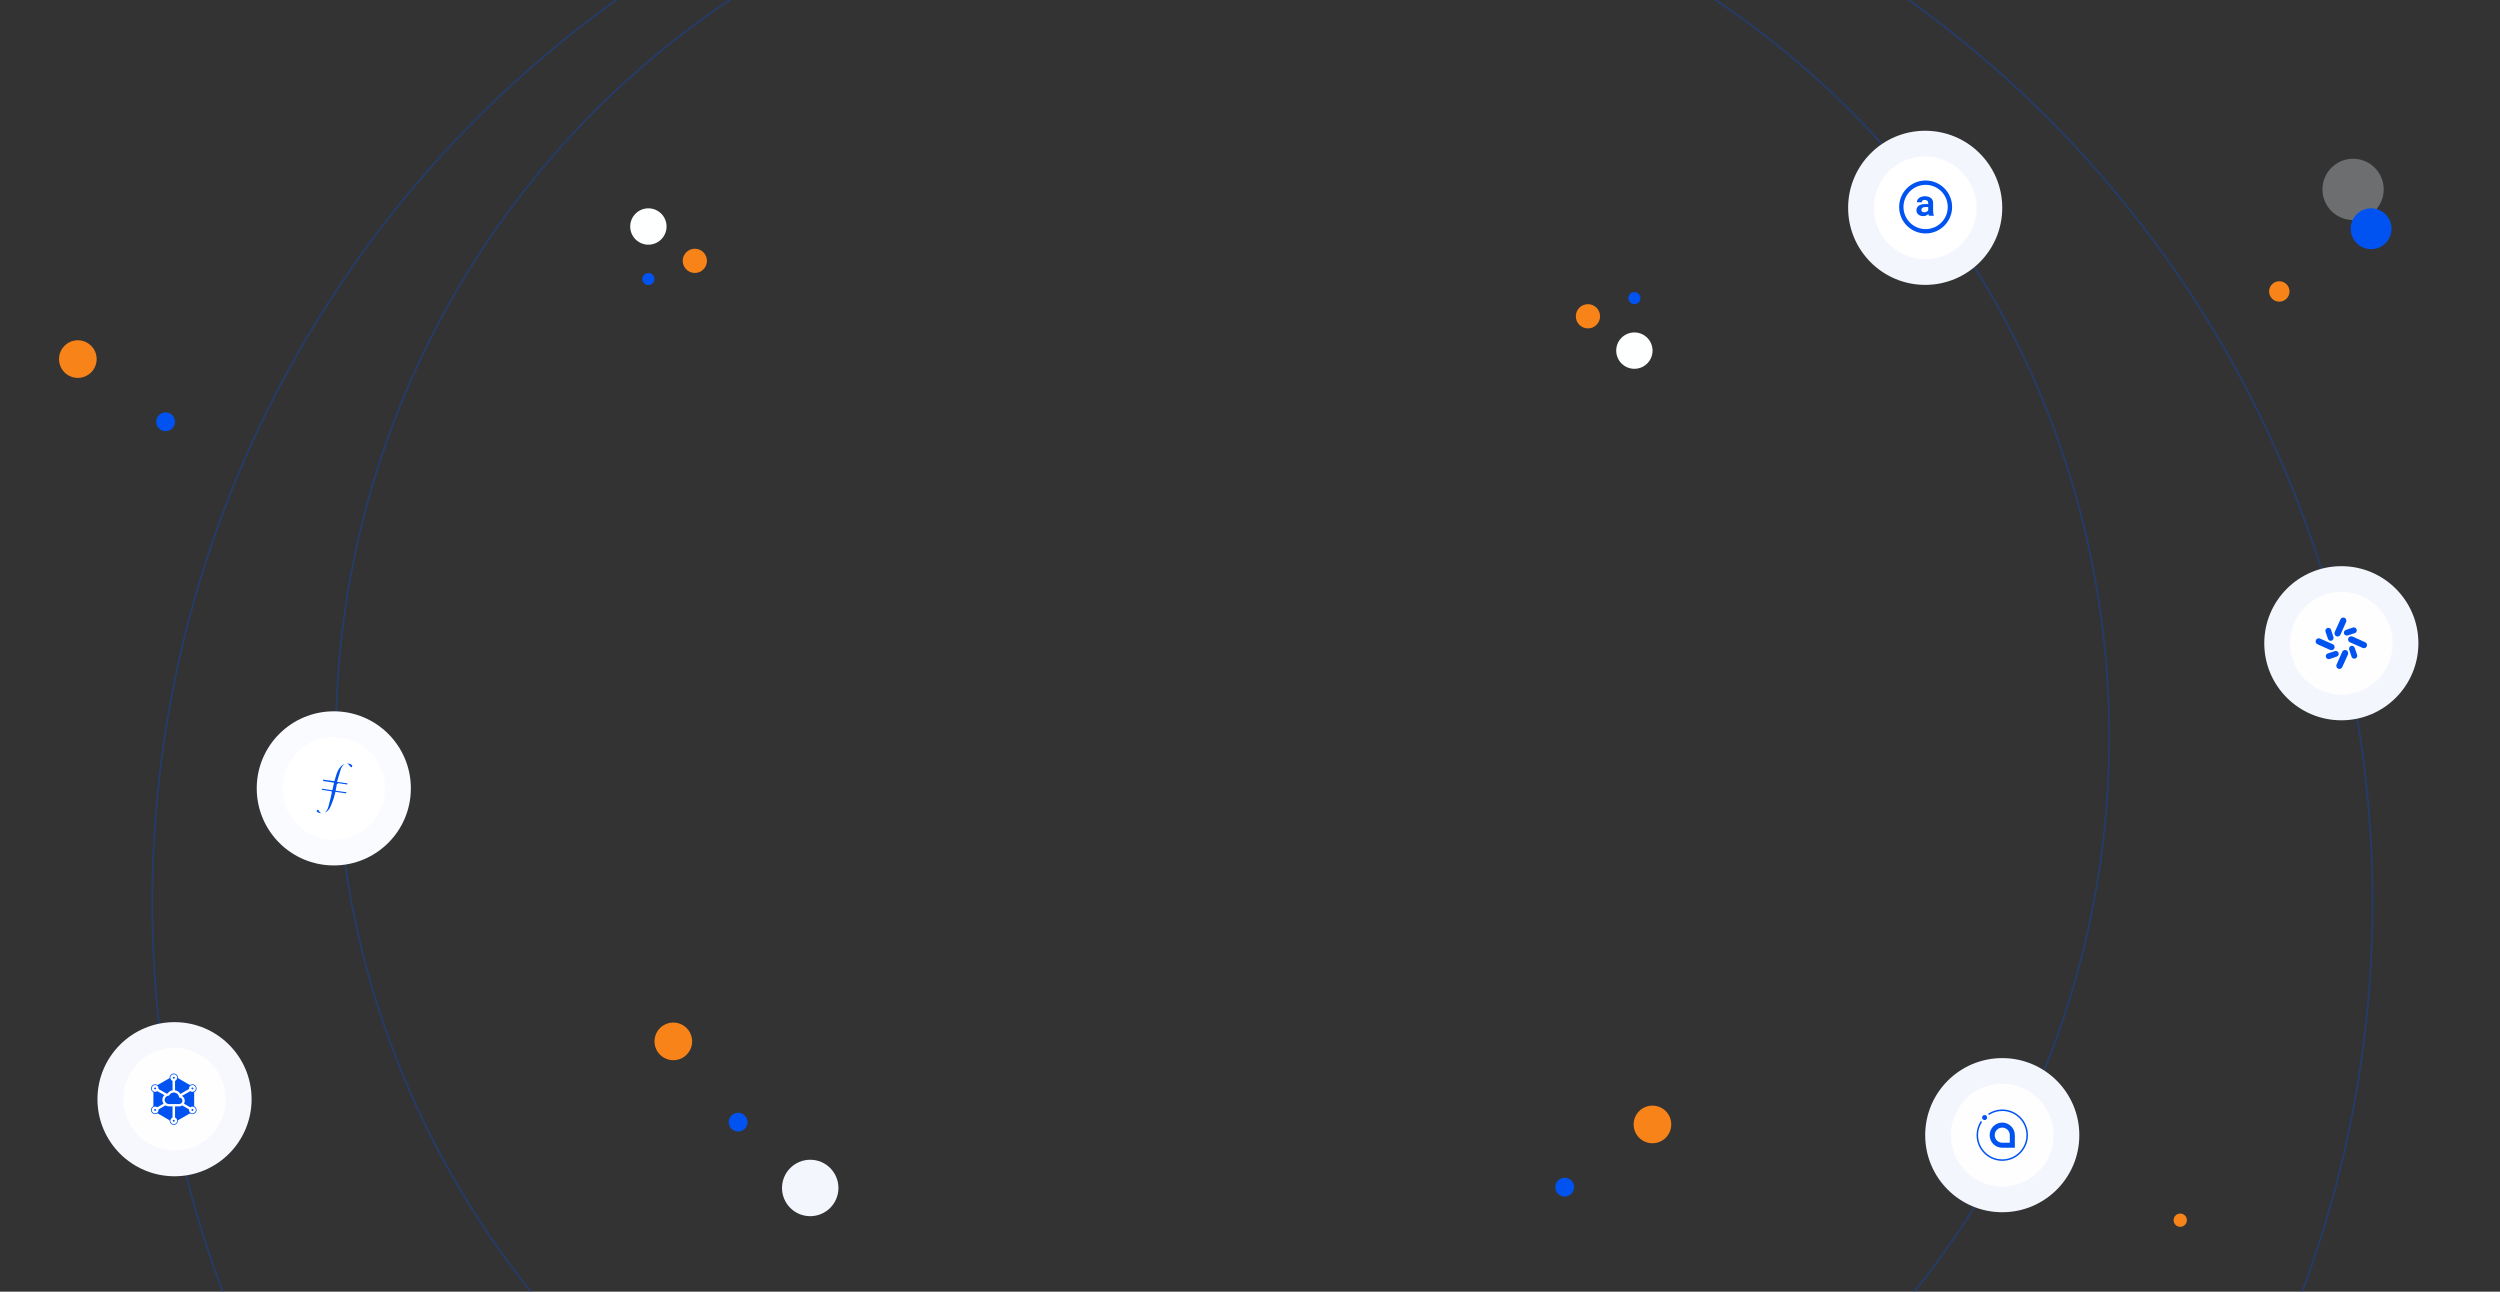 <svg width="1440" height="744" viewBox="0 0 1440 744" fill="none" xmlns="http://www.w3.org/2000/svg">
<rect x="0" y="0" width="1440" height="744" fill="#333333" stroke="none"/>
<g clip-path="url(#clip0)">
<circle opacity="0.3" cx="1355.38" cy="109.087" r="17.645" fill="#F4F6FD"/>
<circle cx="1312.88" cy="167.882" r="5.882" fill="#F88419"/>
<circle opacity="0.3" cx="727.159" cy="519.948" r="639.448" stroke="#0053F1"/>
<circle opacity="0.3" cx="704.224" cy="424.51" r="510.718" stroke="#0053F1"/>
<circle cx="1108.91" cy="119.703" r="44.389" fill="#F4F6FD"/>
<path fill-rule="evenodd" clip-rule="evenodd" d="M1108.91 149.296C1092.63 149.296 1079.31 135.979 1079.31 119.556C1079.46 103.28 1092.63 89.963 1109.05 90.111C1125.33 90.259 1138.5 103.428 1138.5 119.999C1138.35 136.127 1125.18 149.296 1108.91 149.296Z" fill="white"/>
<path fill-rule="evenodd" clip-rule="evenodd" d="M1096.41 119.216C1096.41 112.173 1102.12 106.465 1109.16 106.465C1116.2 106.465 1121.91 112.173 1121.91 119.216C1121.91 126.258 1116.2 131.966 1109.16 131.966C1102.12 131.966 1096.41 126.258 1096.41 119.216ZM1109.16 103.965C1100.74 103.965 1093.91 110.793 1093.91 119.216C1093.91 127.638 1100.74 134.466 1109.16 134.466C1117.58 134.466 1124.41 127.638 1124.41 119.216C1124.41 110.793 1117.58 103.965 1109.16 103.965ZM1110.86 123.806C1110.91 123.983 1110.97 124.139 1111.03 124.275H1113.91V124.102C1113.77 123.823 1113.66 123.49 1113.58 123.102C1113.51 122.715 1113.47 122.225 1113.47 121.634V116.901C1113.47 116.262 1113.35 115.702 1113.12 115.219C1112.88 114.729 1112.55 114.325 1112.13 114.005C1111.7 113.686 1111.2 113.444 1110.63 113.281C1110.06 113.118 1109.44 113.036 1108.77 113.036C1108.03 113.036 1107.37 113.131 1106.79 113.322C1106.22 113.505 1105.73 113.757 1105.33 114.077C1104.94 114.396 1104.64 114.767 1104.43 115.188C1104.22 115.61 1104.12 116.055 1104.12 116.524H1106.96C1106.96 116.109 1107.09 115.78 1107.35 115.535C1107.62 115.283 1108.04 115.158 1108.62 115.158C1109.27 115.158 1109.77 115.314 1110.12 115.627C1110.46 115.933 1110.64 116.351 1110.64 116.881V117.534H1109.06C1107.34 117.534 1106.04 117.853 1105.17 118.492C1104.31 119.125 1103.88 120.022 1103.88 121.185C1103.88 121.661 1103.97 122.103 1104.16 122.511C1104.35 122.912 1104.62 123.259 1104.96 123.551C1105.3 123.843 1105.7 124.071 1106.17 124.234C1106.65 124.397 1107.17 124.479 1107.73 124.479C1108.08 124.479 1108.4 124.445 1108.7 124.377C1109 124.316 1109.27 124.231 1109.52 124.122C1109.77 124.007 1109.99 123.874 1110.2 123.724C1110.4 123.575 1110.58 123.415 1110.74 123.245C1110.77 123.442 1110.81 123.629 1110.86 123.806ZM1109.13 122.184C1108.88 122.252 1108.62 122.286 1108.33 122.286C1107.79 122.286 1107.38 122.161 1107.11 121.909C1106.84 121.657 1106.71 121.341 1106.71 120.961C1106.71 120.709 1106.76 120.478 1106.85 120.267C1106.95 120.049 1107.09 119.866 1107.29 119.716C1107.49 119.56 1107.74 119.441 1108.06 119.359C1108.37 119.271 1108.75 119.227 1109.19 119.227H1110.64V121.124C1110.56 121.266 1110.44 121.409 1110.3 121.552C1110.16 121.688 1109.99 121.81 1109.79 121.919C1109.59 122.028 1109.37 122.116 1109.13 122.184Z" fill="#0053F1"/>
<circle cx="192.265" cy="454.103" r="44.389" fill="#FAFBFE"/>
<path fill-rule="evenodd" clip-rule="evenodd" d="M192.265 483.696C175.989 483.696 162.673 470.38 162.673 453.956C162.821 437.68 175.989 424.364 192.413 424.512C208.689 424.66 221.858 437.828 221.858 454.4C221.71 470.528 208.541 483.696 192.265 483.696Z" fill="white"/>
<mask id="path-10-outside-1" maskUnits="userSpaceOnUse" x="180.908" y="438.307" width="23" height="32" fill="black">
<rect fill="white" x="180.908" y="438.307" width="23" height="32"/>
<path fill-rule="evenodd" clip-rule="evenodd" d="M194.561 451.564L193.901 455.033L200.172 455.901L199.732 457.527L193.571 456.66C193.131 458.069 192.911 459.587 192.361 460.887C191.81 462.405 191.26 463.923 190.6 465.332C189.72 467.175 188.18 468.476 186.089 468.801C184.879 469.018 183.559 468.91 182.568 468.151C182.238 467.934 181.908 467.5 181.908 467.175C181.908 466.741 182.128 466.199 182.458 465.983C182.678 465.874 183.229 465.983 183.559 466.091C183.889 466.416 184.219 466.85 184.439 467.284C185.099 468.151 185.979 468.259 186.859 467.609C187.85 466.741 188.4 465.549 188.73 464.357C189.39 461.755 190.05 459.261 190.6 456.66V456.226L184.769 455.359L184.989 453.733L191.04 454.6L191.81 451.239L185.539 450.264L185.759 448.529L192.251 449.396C192.471 448.746 192.581 448.204 192.801 447.662C193.351 445.71 193.901 443.759 195.221 442.025C196.542 440.29 198.082 439.206 200.392 439.314C201.383 439.314 202.373 439.64 203.033 440.398C203.143 440.507 203.363 440.724 203.363 440.94C203.363 441.374 203.363 441.916 203.033 442.241C202.593 442.567 202.043 442.458 201.603 442.025C201.273 441.699 201.053 441.374 200.722 441.049C200.062 440.182 199.072 440.073 198.302 440.832C197.752 441.374 197.202 442.133 196.872 442.892C196.101 445.168 195.551 447.553 194.781 449.938L200.833 450.806L200.392 452.432L194.561 451.564Z"/>
</mask>
<path fill-rule="evenodd" clip-rule="evenodd" d="M194.561 451.564L193.901 455.033L200.172 455.901L199.732 457.527L193.571 456.66C193.131 458.069 192.911 459.587 192.361 460.887C191.81 462.405 191.26 463.923 190.6 465.332C189.72 467.175 188.18 468.476 186.089 468.801C184.879 469.018 183.559 468.91 182.568 468.151C182.238 467.934 181.908 467.5 181.908 467.175C181.908 466.741 182.128 466.199 182.458 465.983C182.678 465.874 183.229 465.983 183.559 466.091C183.889 466.416 184.219 466.85 184.439 467.284C185.099 468.151 185.979 468.259 186.859 467.609C187.85 466.741 188.4 465.549 188.73 464.357C189.39 461.755 190.05 459.261 190.6 456.66V456.226L184.769 455.359L184.989 453.733L191.04 454.6L191.81 451.239L185.539 450.264L185.759 448.529L192.251 449.396C192.471 448.746 192.581 448.204 192.801 447.662C193.351 445.71 193.901 443.759 195.221 442.025C196.542 440.29 198.082 439.206 200.392 439.314C201.383 439.314 202.373 439.64 203.033 440.398C203.143 440.507 203.363 440.724 203.363 440.94C203.363 441.374 203.363 441.916 203.033 442.241C202.593 442.567 202.043 442.458 201.603 442.025C201.273 441.699 201.053 441.374 200.722 441.049C200.062 440.182 199.072 440.073 198.302 440.832C197.752 441.374 197.202 442.133 196.872 442.892C196.101 445.168 195.551 447.553 194.781 449.938L200.833 450.806L200.392 452.432L194.561 451.564Z" fill="#0053F1"/>
<path d="M193.901 455.033L193.41 454.94L193.311 455.457L193.832 455.529L193.901 455.033ZM200.172 455.901L200.655 456.031L200.803 455.483L200.241 455.405L200.172 455.901ZM199.732 457.527L199.663 458.022L200.1 458.083L200.215 457.657L199.732 457.527ZM193.571 456.66L193.641 456.164L193.22 456.105L193.094 456.511L193.571 456.66ZM192.361 460.887L191.9 460.693L191.895 460.705L191.891 460.717L192.361 460.887ZM190.6 465.332L191.051 465.548L191.053 465.544L190.6 465.332ZM186.089 468.801L186.012 468.307L186.001 468.309L186.089 468.801ZM182.568 468.151L182.872 467.754L182.858 467.743L182.843 467.733L182.568 468.151ZM182.458 465.983L182.237 465.534L182.21 465.548L182.184 465.565L182.458 465.983ZM183.559 466.091L183.91 465.735L183.826 465.653L183.715 465.616L183.559 466.091ZM184.439 467.284L183.993 467.51L184.013 467.55L184.041 467.586L184.439 467.284ZM186.859 467.609L187.156 468.011L187.173 467.999L187.189 467.985L186.859 467.609ZM188.73 464.357L189.212 464.49L189.214 464.479L188.73 464.357ZM190.6 456.66L191.089 456.763L191.1 456.712V456.66H190.6ZM190.6 456.226H191.1V455.795L190.674 455.731L190.6 456.226ZM184.769 455.359L184.273 455.292L184.207 455.781L184.695 455.853L184.769 455.359ZM184.989 453.733L185.06 453.238L184.561 453.166L184.493 453.666L184.989 453.733ZM191.04 454.6L190.969 455.095L191.425 455.16L191.528 454.712L191.04 454.6ZM191.81 451.239L192.298 451.351L192.418 450.828L191.887 450.745L191.81 451.239ZM185.539 450.264L185.043 450.201L184.982 450.683L185.462 450.758L185.539 450.264ZM185.759 448.529L185.825 448.033L185.326 447.967L185.263 448.466L185.759 448.529ZM192.251 449.396L192.184 449.892L192.592 449.946L192.724 449.557L192.251 449.396ZM192.801 447.662L193.264 447.85L193.274 447.824L193.282 447.797L192.801 447.662ZM200.392 439.314L200.369 439.814L200.381 439.814H200.392V439.314ZM203.033 440.398L202.656 440.727L202.668 440.741L202.682 440.755L203.033 440.398ZM203.033 442.241L203.33 442.643L203.359 442.622L203.384 442.598L203.033 442.241ZM200.722 441.049L200.325 441.352L200.346 441.38L200.372 441.405L200.722 441.049ZM196.872 442.892L196.413 442.692L196.405 442.712L196.398 442.732L196.872 442.892ZM194.781 449.938L194.305 449.785L194.123 450.349L194.71 450.433L194.781 449.938ZM200.833 450.806L201.315 450.936L201.463 450.391L200.903 450.311L200.833 450.806ZM200.392 452.432L200.319 452.926L200.759 452.992L200.875 452.562L200.392 452.432ZM194.07 451.471L193.41 454.94L194.392 455.127L195.052 451.658L194.07 451.471ZM193.832 455.529L200.104 456.396L200.241 455.405L193.969 454.538L193.832 455.529ZM199.69 455.77L199.25 457.396L200.215 457.657L200.655 456.031L199.69 455.77ZM199.802 457.032L193.641 456.164L193.501 457.155L199.663 458.022L199.802 457.032ZM193.094 456.511C192.868 457.234 192.697 457.99 192.522 458.693C192.344 459.408 192.159 460.081 191.9 460.693L192.821 461.082C193.112 460.393 193.313 459.656 193.492 458.935C193.675 458.202 193.834 457.495 194.048 456.809L193.094 456.511ZM191.891 460.717C191.339 462.239 190.796 463.735 190.147 465.12L191.053 465.544C191.724 464.111 192.282 462.571 192.831 461.058L191.891 460.717ZM190.149 465.117C189.331 466.83 187.92 468.01 186.012 468.307L186.166 469.295C188.44 468.942 190.109 467.52 191.051 465.548L190.149 465.117ZM186.001 468.309C184.864 468.513 183.708 468.394 182.872 467.754L182.264 468.548C183.409 469.425 184.894 469.523 186.177 469.293L186.001 468.309ZM182.843 467.733C182.735 467.662 182.614 467.545 182.524 467.416C182.479 467.353 182.448 467.295 182.429 467.248C182.409 467.198 182.408 467.175 182.408 467.175H181.408C181.408 467.487 181.557 467.779 181.705 467.991C181.862 468.214 182.072 468.423 182.294 468.569L182.843 467.733ZM182.408 467.175C182.408 467.036 182.445 466.861 182.516 466.7C182.59 466.535 182.676 466.438 182.733 466.401L182.184 465.565C181.911 465.744 181.721 466.027 181.603 466.295C181.481 466.568 181.408 466.881 181.408 467.175H182.408ZM182.679 466.431C182.642 466.449 182.636 466.441 182.696 466.438C182.746 466.436 182.816 466.44 182.902 466.451C183.074 466.474 183.263 466.52 183.403 466.566L183.715 465.616C183.524 465.553 183.273 465.491 183.032 465.46C182.912 465.444 182.782 465.434 182.657 465.439C182.542 465.443 182.384 465.462 182.237 465.534L182.679 466.431ZM183.208 466.447C183.504 466.739 183.8 467.129 183.993 467.51L184.885 467.057C184.638 466.57 184.274 466.094 183.91 465.735L183.208 466.447ZM184.041 467.586C184.43 468.097 184.925 468.435 185.501 468.511C186.076 468.587 186.643 468.39 187.156 468.011L186.562 467.207C186.195 467.478 185.882 467.552 185.632 467.52C185.383 467.487 185.108 467.337 184.837 466.981L184.041 467.586ZM187.189 467.985C188.282 467.028 188.868 465.731 189.212 464.49L188.248 464.223C187.931 465.367 187.418 466.455 186.53 467.233L187.189 467.985ZM189.214 464.479C189.873 461.885 190.537 459.377 191.089 456.763L190.111 456.556C189.564 459.145 188.907 461.625 188.245 464.234L189.214 464.479ZM191.1 456.66V456.226H190.1V456.66H191.1ZM190.674 455.731L184.842 454.864L184.695 455.853L190.527 456.721L190.674 455.731ZM185.264 455.426L185.484 453.8L184.493 453.666L184.273 455.292L185.264 455.426ZM184.918 454.228L190.969 455.095L191.111 454.105L185.06 453.238L184.918 454.228ZM191.528 454.712L192.298 451.351L191.323 451.128L190.553 454.488L191.528 454.712ZM191.887 450.745L185.616 449.769L185.462 450.758L191.734 451.733L191.887 450.745ZM186.035 450.326L186.255 448.592L185.263 448.466L185.043 450.201L186.035 450.326ZM185.693 449.025L192.184 449.892L192.317 448.901L185.825 448.033L185.693 449.025ZM192.724 449.557C192.839 449.218 192.925 448.905 193.006 448.628C193.088 448.345 193.164 448.095 193.264 447.85L192.337 447.474C192.217 447.77 192.129 448.062 192.045 448.349C191.961 448.641 191.882 448.924 191.777 449.236L192.724 449.557ZM193.282 447.797C193.835 445.834 194.365 443.975 195.619 442.327L194.823 441.722C193.437 443.543 192.866 445.586 192.319 447.526L193.282 447.797ZM195.619 442.327C196.878 440.674 198.277 439.716 200.369 439.814L200.416 438.815C197.887 438.696 196.205 439.906 194.823 441.722L195.619 442.327ZM200.392 439.814C201.282 439.814 202.116 440.107 202.656 440.727L203.41 440.07C202.629 439.173 201.483 438.814 200.392 438.814V439.814ZM202.682 440.755C202.739 440.811 202.793 440.865 202.835 440.922C202.854 440.949 202.863 440.967 202.867 440.975C202.87 440.984 202.863 440.97 202.863 440.94H203.863C203.863 440.673 203.733 440.458 203.644 440.335C203.548 440.202 203.437 440.094 203.384 440.042L202.682 440.755ZM202.863 440.94C202.863 441.165 202.862 441.364 202.83 441.543C202.798 441.719 202.745 441.823 202.682 441.885L203.384 442.598C203.651 442.335 203.763 442.004 203.814 441.72C203.864 441.438 203.863 441.15 203.863 440.94H202.863ZM202.736 441.839C202.555 441.973 202.279 441.989 201.954 441.668L201.252 442.381C201.807 442.927 202.631 443.16 203.33 442.643L202.736 441.839ZM201.954 441.668C201.807 441.524 201.683 441.378 201.544 441.214C201.408 441.053 201.257 440.874 201.073 440.693L200.372 441.405C200.518 441.549 200.642 441.695 200.781 441.86C200.917 442.02 201.068 442.2 201.252 442.381L201.954 441.668ZM201.12 440.746C200.724 440.225 200.193 439.889 199.601 439.833C199.004 439.776 198.424 440.01 197.951 440.476L198.653 441.188C198.95 440.895 199.25 440.804 199.506 440.828C199.767 440.853 200.061 441.006 200.325 441.352L201.12 440.746ZM197.951 440.476C197.361 441.057 196.772 441.868 196.413 442.692L197.33 443.091C197.632 442.398 198.143 441.691 198.653 441.188L197.951 440.476ZM196.398 442.732C196.008 443.884 195.675 445.062 195.345 446.24C195.014 447.421 194.687 448.604 194.305 449.785L195.257 450.092C195.646 448.888 195.979 447.685 196.308 446.509C196.638 445.329 196.965 444.176 197.345 443.052L196.398 442.732ZM194.71 450.433L200.762 451.301L200.903 450.311L194.852 449.443L194.71 450.433ZM200.35 450.675L199.91 452.301L200.875 452.562L201.315 450.936L200.35 450.675ZM200.466 451.937L194.635 451.07L194.488 452.059L200.319 452.926L200.466 451.937Z" fill="white" mask="url(#path-10-outside-1)"/>
<circle cx="1153.3" cy="653.856" r="44.389" fill="#F4F6FD"/>
<path fill-rule="evenodd" clip-rule="evenodd" d="M1153.3 683.449C1137.02 683.449 1123.7 670.132 1123.7 653.709C1123.85 637.433 1137.02 624.116 1153.44 624.264C1169.72 624.412 1182.89 637.581 1182.89 654.152C1182.74 670.28 1169.57 683.449 1153.3 683.449Z" fill="#FEFEFF"/>
<path fill-rule="evenodd" clip-rule="evenodd" d="M1153.13 639.06C1150.17 639.094 1147.42 639.999 1145.12 641.529L1145.66 642.215C1147.9 640.744 1150.58 639.899 1153.46 639.931C1160.88 640.014 1166.98 645.976 1167.22 653.398C1167.48 661.438 1160.88 668.034 1152.84 667.775C1145.42 667.535 1139.46 661.439 1139.37 654.014C1139.34 651.137 1140.19 648.457 1141.66 646.222L1140.97 645.681C1139.44 647.98 1138.54 650.73 1138.5 653.686C1138.41 661.773 1144.86 668.466 1152.96 668.648C1161.39 668.839 1168.28 661.951 1168.09 653.515C1167.91 645.414 1161.21 638.969 1153.13 639.06Z" fill="#0053F1"/>
<path fill-rule="evenodd" clip-rule="evenodd" d="M1144.59 643.701C1144.59 644.503 1143.94 645.152 1143.14 645.152C1142.34 645.152 1141.69 644.503 1141.69 643.701C1141.69 642.9 1142.34 642.251 1143.14 642.251C1143.94 642.251 1144.59 642.9 1144.59 643.701Z" fill="#0053F1"/>
<path fill-rule="evenodd" clip-rule="evenodd" d="M1157.65 653.856V658.208H1153.3C1150.89 658.208 1148.95 656.259 1148.95 653.856C1148.95 651.452 1150.89 649.504 1153.3 649.504C1155.7 649.504 1157.65 651.452 1157.65 653.856ZM1153.35 646.603C1149.32 646.573 1146.04 649.832 1146.04 653.856C1146.04 657.862 1149.29 661.109 1153.3 661.109H1160.55V653.947C1160.55 649.948 1157.35 646.633 1153.35 646.603Z" fill="#0053F1"/>
<circle cx="1348.61" cy="370.503" r="44.389" fill="#F4F6FD"/>
<path fill-rule="evenodd" clip-rule="evenodd" d="M1348.61 400.096C1332.33 400.096 1319.02 386.78 1319.02 370.356C1319.17 354.08 1332.33 340.764 1348.76 340.912C1365.03 341.06 1378.2 354.228 1378.2 370.8C1378.05 386.928 1364.89 400.096 1348.61 400.096Z" fill="#FEFEFF"/>
<path fill-rule="evenodd" clip-rule="evenodd" d="M1344.78 365.426L1344.75 365.351C1344.6 364.921 1344.62 364.451 1344.81 364.036L1348.09 356.761C1348.21 356.497 1348.39 356.266 1348.62 356.087C1348.85 355.909 1349.11 355.788 1349.4 355.736C1349.68 355.684 1349.98 355.702 1350.25 355.788C1350.53 355.874 1350.78 356.026 1350.99 356.23C1351.24 356.486 1351.41 356.812 1351.48 357.167C1351.55 357.522 1351.51 357.889 1351.36 358.22L1348.1 365.566C1347.96 365.895 1347.72 366.172 1347.41 366.363C1347.11 366.553 1346.75 366.646 1346.39 366.631C1346.03 366.616 1345.69 366.493 1345.4 366.278C1345.11 366.063 1344.89 365.766 1344.78 365.426ZM1350.61 363.207C1350.44 363.362 1350.31 363.549 1350.22 363.758C1350.09 364.052 1350.04 364.376 1350.09 364.693C1350.14 365.01 1350.29 365.305 1350.5 365.544C1350.72 365.782 1351 365.953 1351.31 366.035C1351.62 366.118 1351.94 366.109 1352.25 366.01L1356.36 364.67C1356.63 364.582 1356.87 364.427 1357.07 364.219C1357.26 364.01 1357.4 363.756 1357.46 363.479C1357.53 363.203 1357.52 362.915 1357.45 362.641C1357.37 362.368 1357.22 362.119 1357.02 361.919L1356.97 361.865C1356.75 361.645 1356.47 361.492 1356.17 361.422C1355.87 361.351 1355.55 361.368 1355.26 361.469L1351.19 362.861C1350.98 362.935 1350.78 363.053 1350.61 363.207ZM1353.76 366.597L1353.68 366.622C1353.34 366.74 1353.05 366.957 1352.83 367.245C1352.62 367.534 1352.5 367.88 1352.48 368.238C1352.47 368.597 1352.56 368.953 1352.75 369.258C1352.94 369.563 1353.22 369.804 1353.54 369.95L1360.89 373.204C1361.22 373.351 1361.59 373.394 1361.94 373.329C1362.3 373.263 1362.62 373.09 1362.88 372.835C1363.08 372.63 1363.24 372.379 1363.32 372.103C1363.41 371.826 1363.43 371.533 1363.38 371.248C1363.32 370.963 1363.2 370.695 1363.02 370.467C1362.85 370.239 1362.61 370.057 1362.35 369.938L1355.08 366.659C1354.66 366.471 1354.19 366.449 1353.76 366.597ZM1355.95 372.511C1355.79 372.343 1355.6 372.208 1355.39 372.115C1355.1 371.987 1354.78 371.946 1354.46 371.997C1354.15 372.048 1353.85 372.19 1353.61 372.404C1353.38 372.619 1353.21 372.898 1353.12 373.207C1353.04 373.516 1353.05 373.842 1353.15 374.147L1354.49 378.259C1354.58 378.528 1354.73 378.769 1354.94 378.961C1355.15 379.152 1355.41 379.287 1355.68 379.352C1355.96 379.418 1356.24 379.412 1356.52 379.335C1356.79 379.259 1357.04 379.113 1357.24 378.914L1357.29 378.86C1357.51 378.64 1357.66 378.364 1357.73 378.061C1357.8 377.758 1357.79 377.442 1357.69 377.149L1356.29 373.094C1356.22 372.878 1356.1 372.679 1355.95 372.511ZM1352.48 375.653L1352.45 375.581C1352.33 375.242 1352.12 374.947 1351.83 374.734C1351.54 374.52 1351.2 374.398 1350.84 374.382C1350.48 374.367 1350.13 374.46 1349.82 374.648C1349.52 374.837 1349.28 375.112 1349.13 375.439L1345.87 382.785C1345.73 383.116 1345.68 383.483 1345.75 383.838C1345.82 384.193 1345.99 384.52 1346.24 384.776C1346.45 384.981 1346.7 385.133 1346.98 385.219C1347.25 385.305 1347.55 385.323 1347.83 385.271C1348.12 385.218 1348.38 385.098 1348.61 384.919C1348.84 384.741 1349.02 384.51 1349.14 384.246L1352.42 376.971C1352.61 376.555 1352.63 376.084 1352.48 375.653ZM1346.56 377.838C1346.73 377.683 1346.87 377.496 1346.96 377.286C1347.09 376.993 1347.13 376.67 1347.07 376.354C1347.02 376.039 1346.88 375.745 1346.67 375.509C1346.45 375.272 1346.17 375.102 1345.87 375.019C1345.56 374.937 1345.23 374.945 1344.93 375.042L1340.81 376.383C1340.54 376.47 1340.3 376.624 1340.11 376.832C1339.92 377.039 1339.78 377.293 1339.71 377.568C1339.65 377.843 1339.65 378.13 1339.73 378.403C1339.8 378.676 1339.95 378.925 1340.15 379.126L1340.2 379.18C1340.42 379.401 1340.7 379.556 1341 379.626C1341.31 379.696 1341.63 379.679 1341.92 379.576L1345.98 378.184C1346.2 378.11 1346.39 377.992 1346.56 377.838ZM1343.46 374.42L1343.53 374.395C1343.87 374.278 1344.17 374.062 1344.38 373.773C1344.6 373.485 1344.72 373.139 1344.74 372.779C1344.75 372.42 1344.66 372.064 1344.47 371.759C1344.28 371.454 1344 371.213 1343.67 371.068L1336.33 367.813C1336 367.667 1335.63 367.624 1335.27 367.691C1334.92 367.757 1334.59 367.93 1334.34 368.187C1334.13 368.391 1333.98 368.643 1333.89 368.919C1333.81 369.196 1333.79 369.489 1333.84 369.774C1333.89 370.059 1334.02 370.327 1334.19 370.555C1334.37 370.783 1334.6 370.964 1334.87 371.083L1342.14 374.361C1342.56 374.547 1343.03 374.569 1343.46 374.42ZM1341.24 368.563C1341.39 368.732 1341.58 368.867 1341.79 368.96C1342.08 369.092 1342.41 369.135 1342.73 369.085C1343.05 369.034 1343.34 368.892 1343.58 368.676C1343.82 368.459 1343.99 368.178 1344.07 367.866C1344.15 367.554 1344.14 367.225 1344.04 366.919L1342.7 362.807C1342.61 362.537 1342.46 362.294 1342.25 362.101C1342.04 361.909 1341.79 361.773 1341.51 361.707C1341.23 361.641 1340.94 361.646 1340.67 361.723C1340.4 361.8 1340.15 361.946 1339.95 362.146L1339.89 362.2C1339.67 362.421 1339.52 362.699 1339.45 363.004C1339.38 363.309 1339.4 363.627 1339.5 363.923L1340.9 367.982C1340.97 368.197 1341.09 368.395 1341.24 368.563Z" fill="#0053F1"/>
<circle cx="100.528" cy="633.141" r="44.389" fill="#F6F8FE"/>
<path fill-rule="evenodd" clip-rule="evenodd" d="M100.527 662.734C84.251 662.734 70.935 649.417 70.935 632.993C71.082 616.718 84.251 603.401 100.675 603.549C116.951 603.697 130.119 616.866 130.119 633.437C129.971 649.565 116.803 662.734 100.527 662.734Z" fill="#FEFEFF"/>
<path d="M97.391 637.294C97.398 637.294 97.406 637.294 97.413 637.294C97.415 637.294 97.417 637.294 97.419 637.294H99.375C99.375 637.434 99.375 637.517 99.375 637.542C99.371 639.536 99.371 641.529 99.375 643.522C99.375 643.663 99.331 643.743 99.203 643.805C98.531 644.128 98.025 644.964 98.163 645.857C98.323 646.896 99.389 647.68 100.418 647.478C101.324 647.301 101.919 646.682 102.047 645.73C102.133 645.084 101.823 644.231 100.992 643.804C100.88 643.747 100.818 643.684 100.818 643.545C100.822 641.609 100.822 639.673 100.818 637.737C100.818 637.675 100.828 637.63 100.849 637.598V637.294H103.237C103.312 637.294 103.386 637.288 103.459 637.276C104.01 637.22 104.521 637.032 104.959 636.745L108.393 638.735L108.379 638.746C108.471 638.798 108.562 638.85 108.654 638.902C108.825 638.999 108.891 639.106 108.885 639.306C108.855 640.464 109.865 641.411 111.042 641.285C112.198 641.162 113.017 640.049 112.749 638.924C112.427 637.575 110.967 636.966 109.787 637.695C109.663 637.772 109.573 637.793 109.441 637.715C108.443 637.132 107.442 636.552 106.438 635.98C106.385 635.95 106.349 635.921 106.326 635.889L105.977 635.687C106.267 635.204 106.433 634.641 106.433 634.04C106.433 632.846 105.78 631.81 104.812 631.244L104.824 631.237C104.841 631.224 104.86 631.212 104.882 631.199C105.307 630.956 105.732 630.712 106.156 630.468L108.977 628.839C109.133 628.749 109.289 628.658 109.445 628.568C109.567 628.497 109.65 628.496 109.77 628.577C110.198 628.864 110.678 628.955 111.181 628.867C112.161 628.695 112.871 627.808 112.783 626.761C112.688 625.625 111.575 624.776 110.462 625.022C109.486 625.238 108.873 626.002 108.884 627.005C108.886 627.176 108.839 627.273 108.686 627.361C108.293 627.586 107.9 627.811 107.507 628.037L107.507 628.038L103.912 630.121C103.278 629.011 102.148 628.212 100.821 628.003C100.821 626.315 100.825 624.627 100.815 622.939C100.814 622.686 100.873 622.539 101.11 622.403C101.961 621.914 102.284 620.861 101.895 619.964C101.503 619.058 100.5 618.575 99.56 618.861C98.704 619.122 98.227 619.727 98.143 620.607C98.079 621.286 98.4 622.041 99.175 622.465C99.294 622.53 99.377 622.587 99.376 622.75C99.375 623.247 99.374 623.744 99.373 624.241H99.401V628.009C98.225 628.204 97.188 628.866 96.531 629.825C96.363 629.862 96.198 629.91 96.039 629.967C94.558 629.12 93.083 628.262 91.6 627.419C91.377 627.293 91.27 627.157 91.307 626.901C91.322 626.799 91.29 626.689 91.273 626.584C91.121 625.625 90.184 624.824 89.053 625.009C87.944 625.192 87.24 626.197 87.423 627.272C87.656 628.645 89.222 629.34 90.404 628.589C90.537 628.504 90.629 628.498 90.766 628.577C91.187 628.823 91.609 629.068 92.03 629.312L92.046 629.284L94.678 630.806C93.956 631.491 93.505 632.448 93.505 633.513C93.505 634.336 93.774 635.095 94.23 635.713L91.164 637.483L91.162 637.47C91.013 637.555 90.865 637.64 90.716 637.725C90.649 637.762 90.52 637.754 90.452 637.714C90.134 637.522 89.796 637.394 89.425 637.384C88.192 637.353 87.443 638.36 87.401 639.235C87.352 640.261 88.127 641.311 89.381 641.301C90.481 641.293 91.317 640.411 91.306 639.31C91.305 639.114 91.362 639.002 91.535 638.904C92.382 638.422 93.646 637.693 95.328 636.718C95.927 637.083 96.635 637.294 97.391 637.294ZM112.025 629.015C111.882 629.1 111.832 629.187 111.833 629.351C111.837 631.88 111.837 634.409 111.833 636.938C111.833 637.09 111.872 637.182 112.011 637.262C112.909 637.781 113.363 638.739 113.202 639.746C113.047 640.711 112.277 641.503 111.278 641.693C110.699 641.803 110.139 641.715 109.631 641.404C109.477 641.309 109.368 641.326 109.223 641.409C107.05 642.669 104.874 643.925 102.696 645.176C102.547 645.262 102.491 645.356 102.492 645.53C102.494 646.747 101.555 647.806 100.383 647.924C99.134 648.05 98.03 647.265 97.76 646.052C97.719 645.866 97.704 645.671 97.7 645.48C97.697 645.351 97.661 645.272 97.546 645.205C95.338 643.934 93.132 642.66 90.927 641.385C90.808 641.315 90.714 641.315 90.593 641.387C89.152 642.255 87.316 641.423 87.01 639.802C86.817 638.778 87.234 637.82 88.15 637.281C88.295 637.195 88.36 637.109 88.36 636.932C88.353 634.403 88.354 631.874 88.358 629.345C88.359 629.193 88.319 629.103 88.18 629.022C87.26 628.488 86.828 627.559 87.004 626.516C87.18 625.48 87.98 624.72 89.022 624.572C89.581 624.492 90.119 624.594 90.603 624.903C90.715 624.975 90.798 624.973 90.912 624.907C93.111 623.634 95.312 622.364 97.514 621.097C97.647 621.021 97.699 620.933 97.699 620.776C97.703 619.383 98.803 618.317 100.197 618.345C101.283 618.367 102.3 619.264 102.454 620.337C102.468 620.435 102.49 620.496 102.49 620.632C102.49 620.929 102.6 621.055 102.831 621.188C104.968 622.411 107.099 623.644 109.228 624.879C109.375 624.964 109.481 624.968 109.633 624.881C111.08 624.056 112.834 624.847 113.186 626.48C113.219 626.632 113.216 626.792 113.227 626.931C113.204 627.858 112.801 628.549 112.025 629.015ZM110.29 639.347C110.29 639.025 110.521 638.791 110.838 638.792C111.143 638.793 111.402 639.045 111.406 639.343C111.409 639.63 111.131 639.908 110.842 639.908C110.533 639.908 110.29 639.662 110.29 639.347ZM99.539 620.741C99.54 620.429 99.783 620.188 100.097 620.188C100.411 620.188 100.653 620.428 100.654 620.741C100.655 621.041 100.393 621.307 100.098 621.303C99.798 621.3 99.538 621.038 99.539 620.741ZM89.903 639.349C89.901 639.664 89.656 639.911 89.348 639.908C89.058 639.905 88.789 639.634 88.787 639.341C88.786 639.048 89.052 638.792 89.357 638.792C89.674 638.792 89.904 639.027 89.903 639.349ZM100.103 644.998C100.417 645 100.655 645.238 100.654 645.549C100.652 645.859 100.41 646.092 100.092 646.09C99.776 646.089 99.535 645.848 99.539 645.538C99.542 645.23 99.788 644.995 100.103 644.998ZM89.364 627.488C89.045 627.49 88.797 627.259 88.787 626.951C88.778 626.651 89.029 626.4 89.343 626.395C89.67 626.39 89.898 626.609 89.903 626.932C89.907 627.256 89.685 627.485 89.364 627.488ZM110.831 627.489C110.509 627.486 110.286 627.257 110.29 626.933C110.293 626.611 110.521 626.392 110.848 626.396C111.162 626.4 111.412 626.649 111.404 626.951C111.397 627.256 111.147 627.491 110.831 627.489ZM97.391 635.944C95.99 635.944 94.855 634.856 94.855 633.513C94.855 632.176 95.981 631.091 97.374 631.082C97.819 630.036 98.885 629.299 100.129 629.299C101.759 629.299 103.084 630.565 103.106 632.135C103.108 632.135 103.11 632.135 103.111 632.135C104.2 632.135 105.083 632.988 105.083 634.04C105.083 635.043 104.279 635.866 103.26 635.939C103.253 635.942 103.245 635.944 103.237 635.944H97.419C97.418 635.944 97.417 635.944 97.416 635.944C97.407 635.944 97.399 635.944 97.391 635.944Z" fill="#0053F1"/>
<circle cx="914.654" cy="182.182" r="6.979" fill="#F88419"/>
<circle cx="941.408" cy="201.957" r="10.469" fill="#FEFFFF"/>
<circle cx="941.409" cy="171.713" r="3.49" fill="#0053F1"/>
<circle cx="400.224" cy="150.244" r="6.979" transform="rotate(-180 400.224 150.244)" fill="#F88419"/>
<circle cx="373.469" cy="130.469" r="10.469" transform="rotate(-180 373.469 130.469)" fill="#FEFFFF"/>
<circle cx="373.469" cy="160.713" r="3.49" transform="rotate(-180 373.469 160.713)" fill="#0053F1"/>
<circle cx="387.834" cy="599.834" r="10.834" fill="#F88419"/>
<circle cx="466.689" cy="684.269" r="16.251" fill="#F4F6FD"/>
<circle cx="425.157" cy="646.349" r="5.417" fill="#0053F1"/>
<circle cx="1255.82" cy="702.825" r="3.825" fill="#F88419"/>
<circle cx="951.816" cy="647.674" r="10.834" fill="#F88419"/>
<circle cx="901.256" cy="683.788" r="5.417" fill="#0053F1"/>
<circle r="10.834" transform="matrix(-1 0 0 1 44.834 206.834)" fill="#F88419"/>
<circle r="5.417" transform="matrix(-1 0 0 1 95.393 242.948)" fill="#0053F1"/>
<circle cx="1365.76" cy="131.763" r="11.763" fill="#0053F1"/>
</g>
<defs>
<clipPath id="clip0">
<rect width="1440" height="744" fill="white"/>
</clipPath>
</defs>
</svg>
